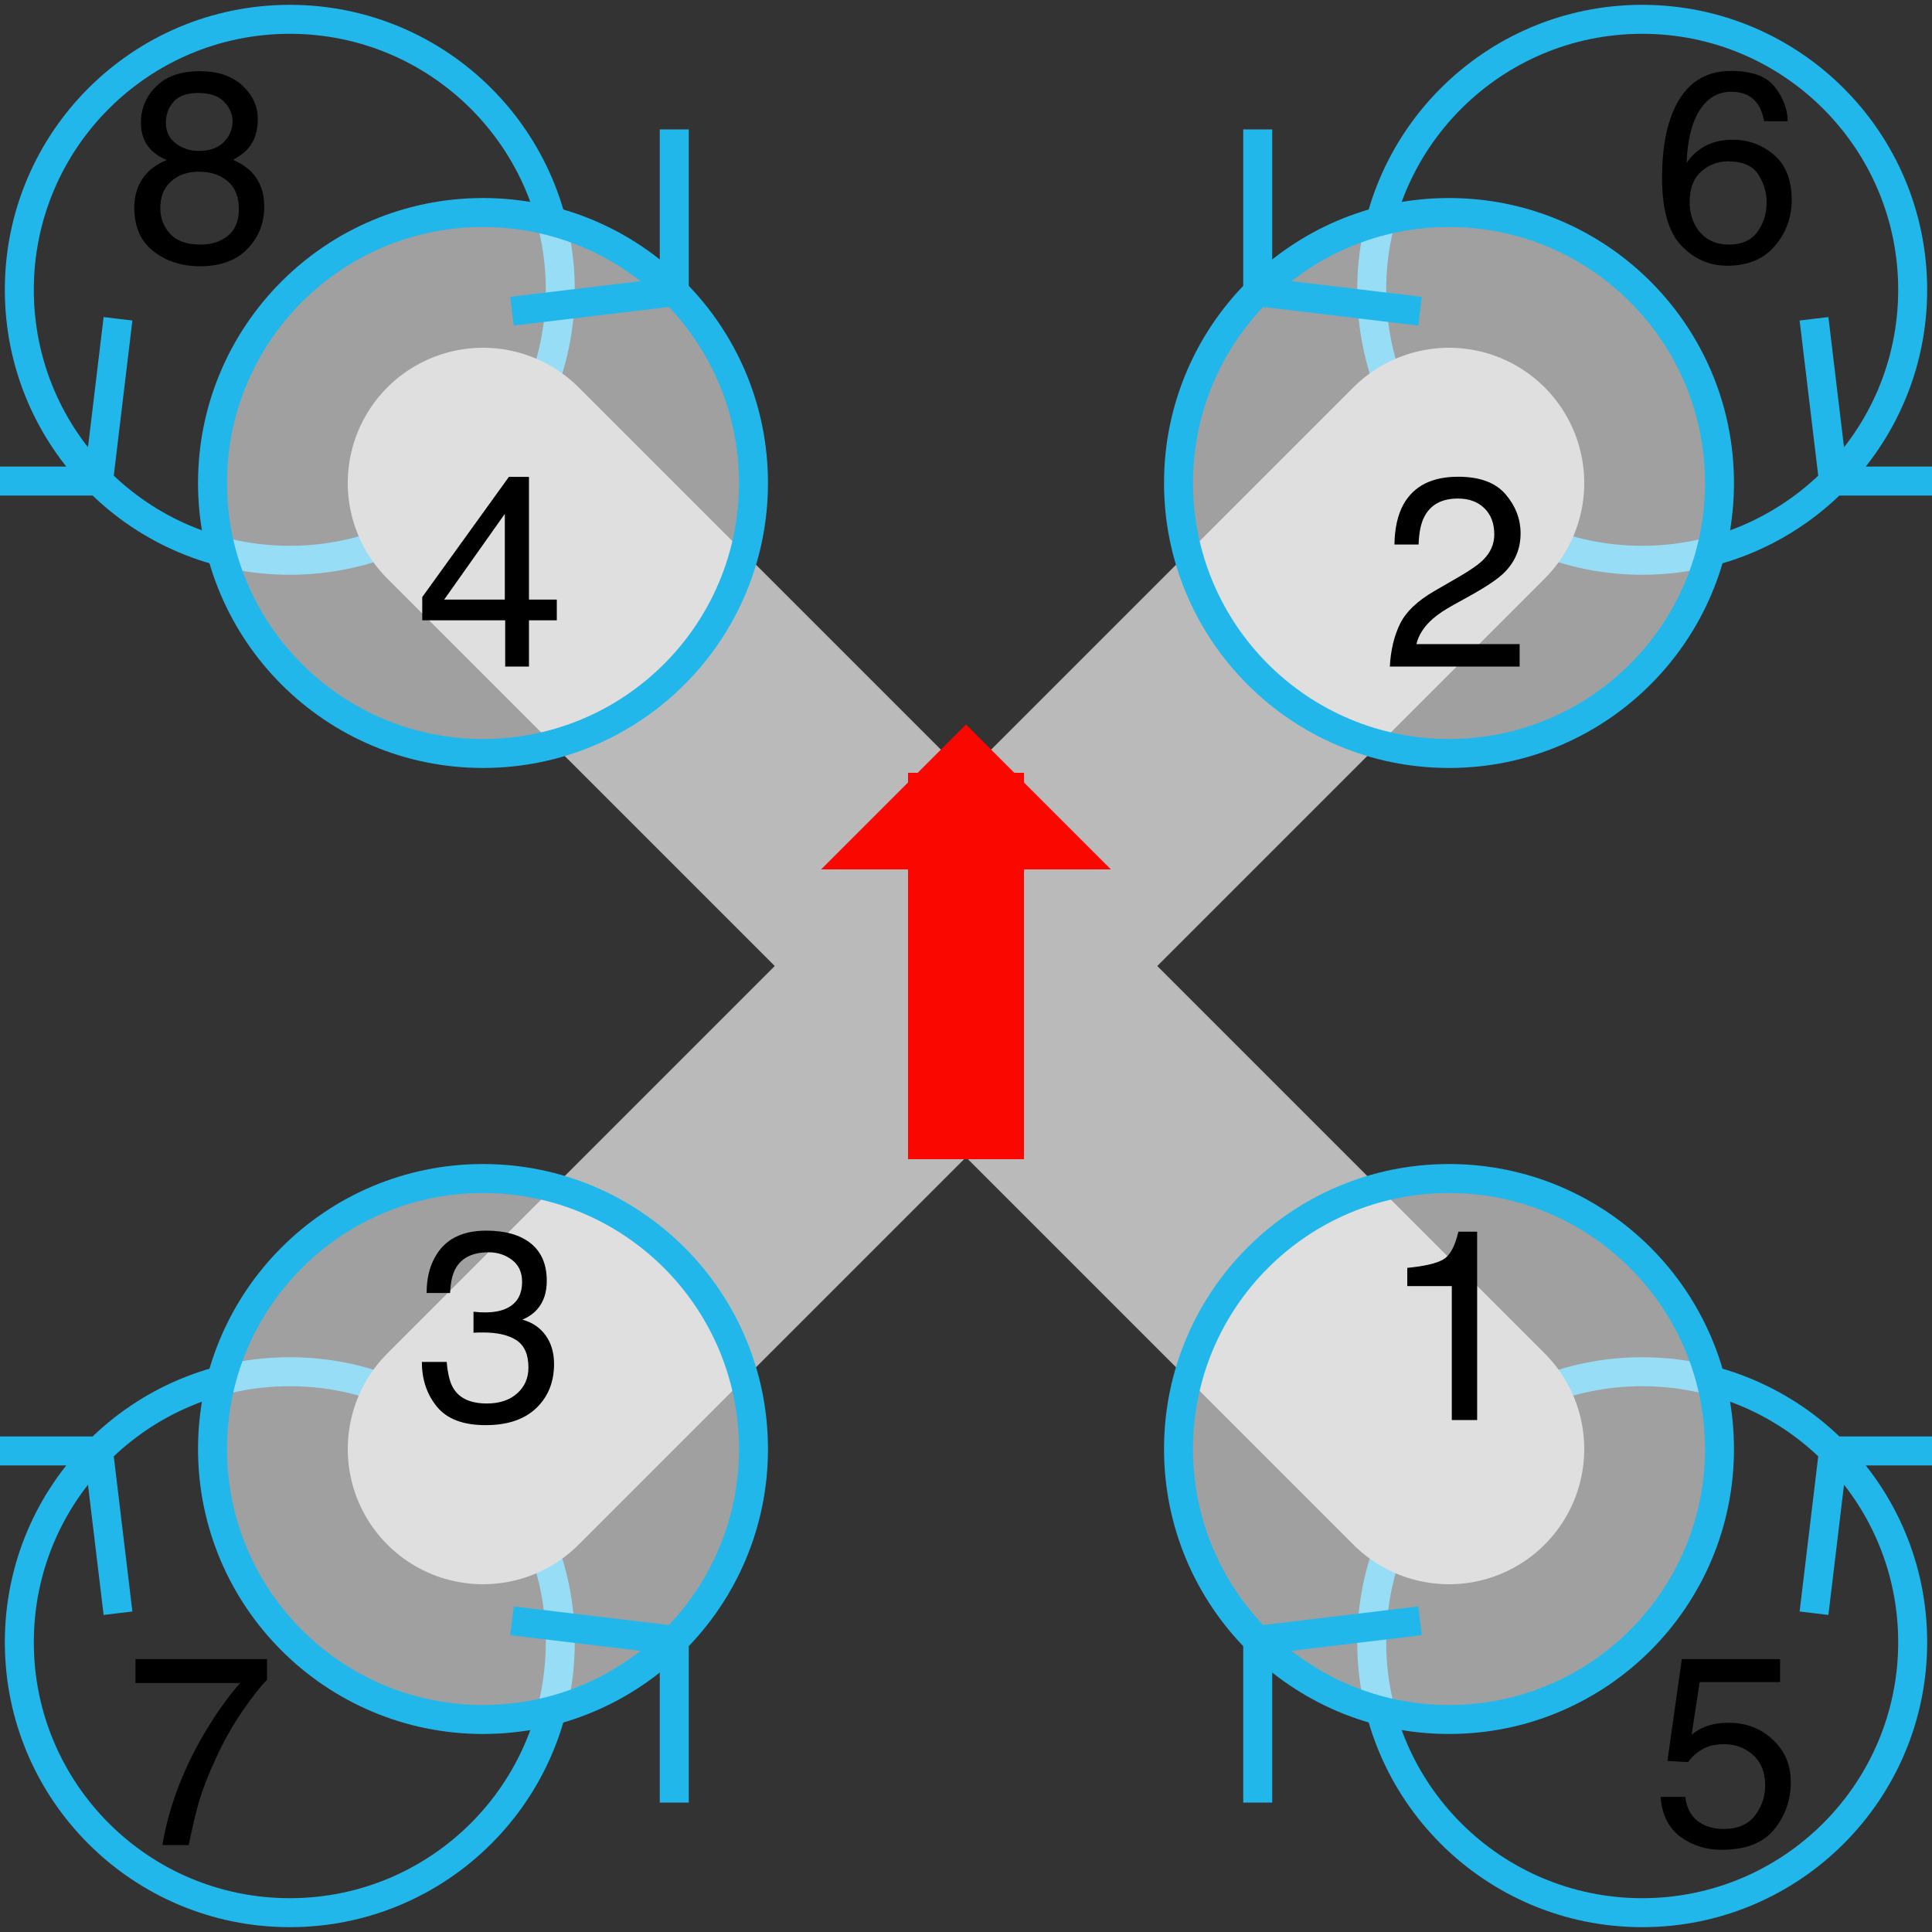 <?xml version="1.0" encoding="UTF-8"?>
<!-- Public domain (CC-BY-SA if you or your laws insist), generated by Jonathan Hudson's svg_model_motors.rb -->
<svg xmlns="http://www.w3.org/2000/svg" xmlns:xlink="http://www.w3.org/1999/xlink" width="200pt" height="200pt" viewBox="0 0 200 200" version="1.1">
<rect x="0" y="0" width="200" height="200" fill="#333333" stroke="none"/>
<defs>
<g>
<symbol overflow="visible" id="glyph0-0">
<path style="stroke:none;" d=""/>
</symbol>
<symbol overflow="visible" id="glyph0-1">
<path style="stroke:none;" d="M 3.461 -4.992 C 3.625 -3.586 4.273 -2.617 5.414 -2.078 C 5.996 -1.805 6.672 -1.668 7.438 -1.668 C 8.895 -1.668 9.977 -2.133 10.68 -3.062 C 11.379 -3.992 11.73 -5.023 11.73 -6.152 C 11.73 -7.52 11.312 -8.578 10.48 -9.324 C 9.645 -10.07 8.645 -10.445 7.477 -10.445 C 6.629 -10.445 5.902 -10.281 5.297 -9.953 C 4.691 -9.625 4.176 -9.168 3.746 -8.586 L 1.613 -8.711 L 3.102 -19.25 L 13.273 -19.25 L 13.273 -16.871 L 4.949 -16.871 L 4.117 -11.43 C 4.57 -11.777 5.004 -12.035 5.414 -12.211 C 6.145 -12.512 6.984 -12.66 7.945 -12.66 C 9.738 -12.66 11.262 -12.082 12.508 -10.922 C 13.758 -9.766 14.383 -8.297 14.383 -6.523 C 14.383 -4.672 13.812 -3.039 12.668 -1.625 C 11.523 -0.215 9.699 0.492 7.191 0.492 C 5.598 0.492 4.188 0.043 2.961 -0.855 C 1.734 -1.754 1.047 -3.133 0.902 -4.992 Z M 3.461 -4.992 "/>
</symbol>
<symbol overflow="visible" id="glyph0-2">
<path style="stroke:none;" d="M 12.762 -17.957 C 13.625 -16.824 14.055 -15.656 14.055 -14.453 L 11.621 -14.453 C 11.477 -15.227 11.242 -15.832 10.922 -16.27 C 10.332 -17.09 9.434 -17.5 8.23 -17.5 C 6.855 -17.5 5.762 -16.863 4.949 -15.594 C 4.137 -14.32 3.688 -12.5 3.594 -10.133 C 4.16 -10.961 4.871 -11.578 5.727 -11.992 C 6.512 -12.355 7.387 -12.539 8.352 -12.539 C 9.992 -12.539 11.426 -12.012 12.648 -10.965 C 13.867 -9.918 14.477 -8.352 14.477 -6.273 C 14.477 -4.496 13.898 -2.922 12.742 -1.551 C 11.586 -0.18 9.934 0.508 7.793 0.508 C 5.961 0.508 4.379 -0.188 3.047 -1.578 C 1.719 -2.969 1.055 -5.309 1.055 -8.602 C 1.055 -11.035 1.348 -13.098 1.941 -14.793 C 3.082 -18.039 5.164 -19.66 8.188 -19.66 C 10.375 -19.66 11.902 -19.094 12.762 -17.957 Z M 10.918 -2.988 C 11.559 -3.859 11.883 -4.887 11.883 -6.07 C 11.883 -7.074 11.594 -8.027 11.02 -8.934 C 10.445 -9.84 9.402 -10.297 7.891 -10.297 C 6.832 -10.297 5.902 -9.945 5.105 -9.242 C 4.309 -8.539 3.91 -7.484 3.91 -6.07 C 3.91 -4.832 4.273 -3.789 4.996 -2.945 C 5.723 -2.102 6.727 -1.68 8.012 -1.68 C 9.305 -1.68 10.273 -2.117 10.918 -2.988 Z M 10.918 -2.988 "/>
</symbol>
<symbol overflow="visible" id="glyph0-3">
<path style="stroke:none;" d="M 14.641 -19.25 L 14.641 -17.102 C 14.012 -16.492 13.176 -15.43 12.133 -13.918 C 11.09 -12.406 10.168 -10.773 9.367 -9.023 C 8.574 -7.32 7.969 -5.766 7.562 -4.359 C 7.297 -3.457 6.953 -2.004 6.535 0 L 3.812 0 C 4.434 -3.738 5.801 -7.457 7.914 -11.156 C 9.164 -13.324 10.477 -15.199 11.852 -16.773 L 1.023 -16.773 L 1.023 -19.25 Z M 14.641 -19.25 "/>
</symbol>
<symbol overflow="visible" id="glyph0-4">
<path style="stroke:none;" d="M 10.156 -12.285 C 10.77 -12.891 11.074 -13.613 11.074 -14.453 C 11.074 -15.18 10.781 -15.852 10.199 -16.461 C 9.617 -17.07 8.727 -17.375 7.531 -17.375 C 6.348 -17.375 5.492 -17.07 4.961 -16.461 C 4.434 -15.852 4.172 -15.133 4.172 -14.312 C 4.172 -13.395 4.512 -12.672 5.195 -12.156 C 5.879 -11.637 6.688 -11.375 7.617 -11.375 C 8.699 -11.375 9.547 -11.68 10.156 -12.285 Z M 10.602 -2.605 C 11.355 -3.219 11.73 -4.137 11.73 -5.359 C 11.73 -6.625 11.344 -7.586 10.57 -8.242 C 9.793 -8.898 8.801 -9.227 7.586 -9.227 C 6.41 -9.227 5.453 -8.895 4.711 -8.223 C 3.969 -7.555 3.594 -6.625 3.594 -5.441 C 3.594 -4.422 3.934 -3.539 4.613 -2.797 C 5.293 -2.055 6.344 -1.68 7.766 -1.68 C 8.906 -1.68 9.852 -1.988 10.602 -2.605 Z M 2.664 -11.457 C 1.945 -12.188 1.586 -13.133 1.586 -14.301 C 1.586 -15.758 2.113 -17.012 3.172 -18.062 C 4.23 -19.109 5.727 -19.633 7.672 -19.633 C 9.547 -19.633 11.02 -19.137 12.086 -18.148 C 13.152 -17.16 13.688 -16.004 13.688 -14.684 C 13.688 -13.461 13.375 -12.473 12.758 -11.719 C 12.41 -11.289 11.871 -10.867 11.141 -10.461 C 11.953 -10.086 12.594 -9.656 13.055 -9.172 C 13.922 -8.262 14.355 -7.078 14.355 -5.617 C 14.355 -3.895 13.777 -2.438 12.617 -1.238 C 11.461 -0.039 9.824 0.562 7.711 0.562 C 5.805 0.562 4.195 0.043 2.879 -0.992 C 1.562 -2.027 0.902 -3.527 0.902 -5.496 C 0.902 -6.652 1.184 -7.652 1.75 -8.496 C 2.316 -9.34 3.152 -9.984 4.266 -10.43 C 3.582 -10.723 3.047 -11.066 2.664 -11.457 Z M 2.664 -11.457 "/>
</symbol>
<symbol overflow="visible" id="glyph0-5">
<path style="stroke:none;" d="M 2.68 -13.863 L 2.68 -15.75 C 4.457 -15.922 5.695 -16.211 6.398 -16.617 C 7.102 -17.023 7.625 -17.984 7.969 -19.496 L 9.914 -19.496 L 9.914 0 L 7.289 0 L 7.289 -13.863 Z M 2.68 -13.863 "/>
</symbol>
<symbol overflow="visible" id="glyph0-6">
<path style="stroke:none;" d="M 1.922 -4.402 C 2.527 -5.652 3.711 -6.785 5.469 -7.805 L 8.094 -9.324 C 9.27 -10.008 10.094 -10.59 10.57 -11.074 C 11.316 -11.832 11.688 -12.695 11.688 -13.672 C 11.688 -14.812 11.348 -15.715 10.664 -16.387 C 9.98 -17.055 9.07 -17.391 7.93 -17.391 C 6.242 -17.391 5.078 -16.754 4.43 -15.477 C 4.082 -14.793 3.891 -13.844 3.855 -12.633 L 1.352 -12.633 C 1.379 -14.336 1.695 -15.727 2.297 -16.805 C 3.363 -18.699 5.246 -19.648 7.945 -19.648 C 10.188 -19.648 11.824 -19.039 12.859 -17.828 C 13.895 -16.617 14.41 -15.266 14.41 -13.781 C 14.41 -12.215 13.859 -10.875 12.758 -9.762 C 12.117 -9.113 10.973 -8.332 9.324 -7.41 L 7.453 -6.371 C 6.559 -5.879 5.855 -5.41 5.344 -4.961 C 4.434 -4.168 3.859 -3.289 3.625 -2.324 L 14.312 -2.324 L 14.312 0 L 0.875 0 C 0.965 -1.688 1.316 -3.152 1.922 -4.402 Z M 1.922 -4.402 "/>
</symbol>
<symbol overflow="visible" id="glyph0-7">
<path style="stroke:none;" d="M 2.234 -1.375 C 1.191 -2.645 0.672 -4.191 0.672 -6.016 L 3.242 -6.016 C 3.352 -4.75 3.586 -3.828 3.953 -3.254 C 4.59 -2.223 5.742 -1.711 7.41 -1.711 C 8.703 -1.711 9.742 -2.055 10.527 -2.75 C 11.312 -3.441 11.703 -4.336 11.703 -5.43 C 11.703 -6.777 11.289 -7.719 10.465 -8.258 C 9.641 -8.797 8.496 -9.062 7.027 -9.062 C 6.863 -9.062 6.695 -9.062 6.527 -9.059 C 6.359 -9.055 6.188 -9.047 6.016 -9.039 L 6.016 -11.211 C 6.27 -11.184 6.484 -11.164 6.656 -11.156 C 6.832 -11.148 7.02 -11.141 7.219 -11.141 C 8.141 -11.141 8.895 -11.289 9.488 -11.578 C 10.527 -12.09 11.047 -13 11.047 -14.312 C 11.047 -15.289 10.699 -16.043 10.008 -16.57 C 9.316 -17.098 8.508 -17.363 7.586 -17.363 C 5.945 -17.363 4.812 -16.816 4.184 -15.723 C 3.836 -15.121 3.641 -14.266 3.594 -13.152 L 1.164 -13.152 C 1.164 -14.609 1.453 -15.852 2.039 -16.871 C 3.039 -18.695 4.805 -19.605 7.328 -19.605 C 9.324 -19.605 10.867 -19.16 11.961 -18.273 C 13.055 -17.383 13.602 -16.098 13.602 -14.41 C 13.602 -13.207 13.281 -12.23 12.633 -11.484 C 12.23 -11.02 11.711 -10.656 11.074 -10.391 C 12.105 -10.109 12.91 -9.562 13.488 -8.758 C 14.066 -7.949 14.355 -6.965 14.355 -5.797 C 14.355 -3.93 13.742 -2.406 12.508 -1.23 C 11.277 -0.055 9.535 0.531 7.273 0.531 C 4.957 0.531 3.277 -0.102 2.234 -1.375 Z M 2.234 -1.375 "/>
</symbol>
<symbol overflow="visible" id="glyph0-8">
<path style="stroke:none;" d="M 9.258 -6.93 L 9.258 -15.805 L 2.98 -6.93 Z M 9.297 0 L 9.297 -4.785 L 0.711 -4.785 L 0.711 -7.191 L 9.68 -19.633 L 11.758 -19.633 L 11.758 -6.93 L 14.641 -6.93 L 14.641 -4.785 L 11.758 -4.785 L 11.758 0 Z M 9.297 0 "/>
</symbol>
</g>
</defs>
<g id="surface61">
<path style="fill:none;stroke-width:3;stroke-linecap:butt;stroke-linejoin:miter;stroke:rgb(34,183,235);stroke-opacity:1;stroke-miterlimit:10;" d="M 198 170 C 198 185.465 185.465 198 170 198 C 154.535 198 142 185.465 142 170 C 142 154.535 154.535 142 170 142 C 185.465 142 198 154.535 198 170 M 189.801 150.199 L 187.785 167 M 189.801 150.199 L 206.602 150.199 "/>
<g style="fill:rgb(0%,0%,0%);fill-opacity:1;">
  <use xlink:href="#glyph0-1" x="171" y="191"/>
</g>
<path style="fill:none;stroke-width:3;stroke-linecap:butt;stroke-linejoin:miter;stroke:rgb(34,183,235);stroke-opacity:1;stroke-miterlimit:10;" d="M 198 30 C 198 45.465 185.465 58 170 58 C 154.535 58 142 45.465 142 30 C 142 14.535 154.535 2 170 2 C 185.465 2 198 14.535 198 30 M 189.801 49.801 L 187.785 33 M 189.801 49.801 L 206.602 49.801 "/>
<g style="fill:rgb(0%,0%,0%);fill-opacity:1;">
  <use xlink:href="#glyph0-2" x="171" y="27"/>
</g>
<path style="fill:none;stroke-width:3;stroke-linecap:butt;stroke-linejoin:miter;stroke:rgb(34,183,235);stroke-opacity:1;stroke-miterlimit:10;" d="M 58 170 C 58 185.465 45.465 198 30 198 C 14.535 198 2 185.465 2 170 C 2 154.535 14.535 142 30 142 C 45.465 142 58 154.535 58 170 M 10.199 150.199 L 12.215 167 M 10.199 150.199 L -6.602 150.199 "/>
<g style="fill:rgb(0%,0%,0%);fill-opacity:1;">
  <use xlink:href="#glyph0-3" x="13" y="191"/>
</g>
<path style="fill:none;stroke-width:3;stroke-linecap:butt;stroke-linejoin:miter;stroke:rgb(34,183,235);stroke-opacity:1;stroke-miterlimit:10;" d="M 58 30 C 58 45.465 45.465 58 30 58 C 14.535 58 2 45.465 2 30 C 2 14.535 14.535 2 30 2 C 45.465 2 58 14.535 58 30 M 10.199 49.801 L 12.215 33 M 10.199 49.801 L -6.602 49.801 "/>
<g style="fill:rgb(0%,0%,0%);fill-opacity:1;">
  <use xlink:href="#glyph0-4" x="13" y="27"/>
</g>
<path style="fill:none;stroke-width:28;stroke-linecap:round;stroke-linejoin:round;stroke:rgb(72.941%,72.941%,72.941%);stroke-opacity:1;stroke-miterlimit:10;" d="M 50 50 L 150 150 M 50 150 L 150 50 "/>
<path style=" stroke:none;fill-rule:nonzero;fill:rgb(100%,100%,100%);fill-opacity:0.533;" d="M 178 150 C 178 165.465 165.465 178 150 178 C 134.535 178 122 165.465 122 150 C 122 134.535 134.535 122 150 122 C 165.465 122 178 134.535 178 150 "/>
<path style="fill:none;stroke-width:3;stroke-linecap:butt;stroke-linejoin:miter;stroke:rgb(34,183,235);stroke-opacity:1;stroke-miterlimit:10;" d="M 178 150 C 178 165.465 165.465 178 150 178 C 134.535 178 122 165.465 122 150 C 122 134.535 134.535 122 150 122 C 165.465 122 178 134.535 178 150 M 130.199 169.801 L 130.199 186.602 M 130.199 169.801 L 147 167.785 "/>
<g style="fill:rgb(0%,0%,0%);fill-opacity:1;">
  <use xlink:href="#glyph0-5" x="143" y="147"/>
</g>
<path style=" stroke:none;fill-rule:nonzero;fill:rgb(100%,100%,100%);fill-opacity:0.533;" d="M 178 50 C 178 65.465 165.465 78 150 78 C 134.535 78 122 65.465 122 50 C 122 34.535 134.535 22 150 22 C 165.465 22 178 34.535 178 50 "/>
<path style="fill:none;stroke-width:3;stroke-linecap:butt;stroke-linejoin:miter;stroke:rgb(34,183,235);stroke-opacity:1;stroke-miterlimit:10;" d="M 178 50 C 178 65.465 165.465 78 150 78 C 134.535 78 122 65.465 122 50 C 122 34.535 134.535 22 150 22 C 165.465 22 178 34.535 178 50 M 130.199 30.199 L 130.199 13.398 M 130.199 30.199 L 147 32.215 "/>
<g style="fill:rgb(0%,0%,0%);fill-opacity:1;">
  <use xlink:href="#glyph0-6" x="143" y="69"/>
</g>
<path style=" stroke:none;fill-rule:nonzero;fill:rgb(100%,100%,100%);fill-opacity:0.533;" d="M 78 150 C 78 165.465 65.465 178 50 178 C 34.535 178 22 165.465 22 150 C 22 134.535 34.535 122 50 122 C 65.465 122 78 134.535 78 150 "/>
<path style="fill:none;stroke-width:3;stroke-linecap:butt;stroke-linejoin:miter;stroke:rgb(34,183,235);stroke-opacity:1;stroke-miterlimit:10;" d="M 78 150 C 78 165.465 65.465 178 50 178 C 34.535 178 22 165.465 22 150 C 22 134.535 34.535 122 50 122 C 65.465 122 78 134.535 78 150 M 69.801 169.801 L 69.801 186.602 M 69.801 169.801 L 53 167.785 "/>
<g style="fill:rgb(0%,0%,0%);fill-opacity:1;">
  <use xlink:href="#glyph0-7" x="43" y="147"/>
</g>
<path style=" stroke:none;fill-rule:nonzero;fill:rgb(100%,100%,100%);fill-opacity:0.533;" d="M 78 50 C 78 65.465 65.465 78 50 78 C 34.535 78 22 65.465 22 50 C 22 34.535 34.535 22 50 22 C 65.465 22 78 34.535 78 50 "/>
<path style="fill:none;stroke-width:3;stroke-linecap:butt;stroke-linejoin:miter;stroke:rgb(34,183,235);stroke-opacity:1;stroke-miterlimit:10;" d="M 78 50 C 78 65.465 65.465 78 50 78 C 34.535 78 22 65.465 22 50 C 22 34.535 34.535 22 50 22 C 65.465 22 78 34.535 78 50 M 69.801 30.199 L 69.801 13.398 M 69.801 30.199 L 53 32.215 "/>
<g style="fill:rgb(0%,0%,0%);fill-opacity:1;">
  <use xlink:href="#glyph0-8" x="43" y="69"/>
</g>
<path style="fill:none;stroke-width:12;stroke-linecap:butt;stroke-linejoin:bevel;stroke:rgb(98.039%,2.745%,0%);stroke-opacity:1;stroke-miterlimit:10;" d="M 100 80 L 100 120 "/>
<path style=" stroke:none;fill-rule:nonzero;fill:rgb(98.039%,2.745%,0%);fill-opacity:1;" d="M 100 75 L 85 90 L 115 90 L 100 75 "/>
</g>
</svg>
